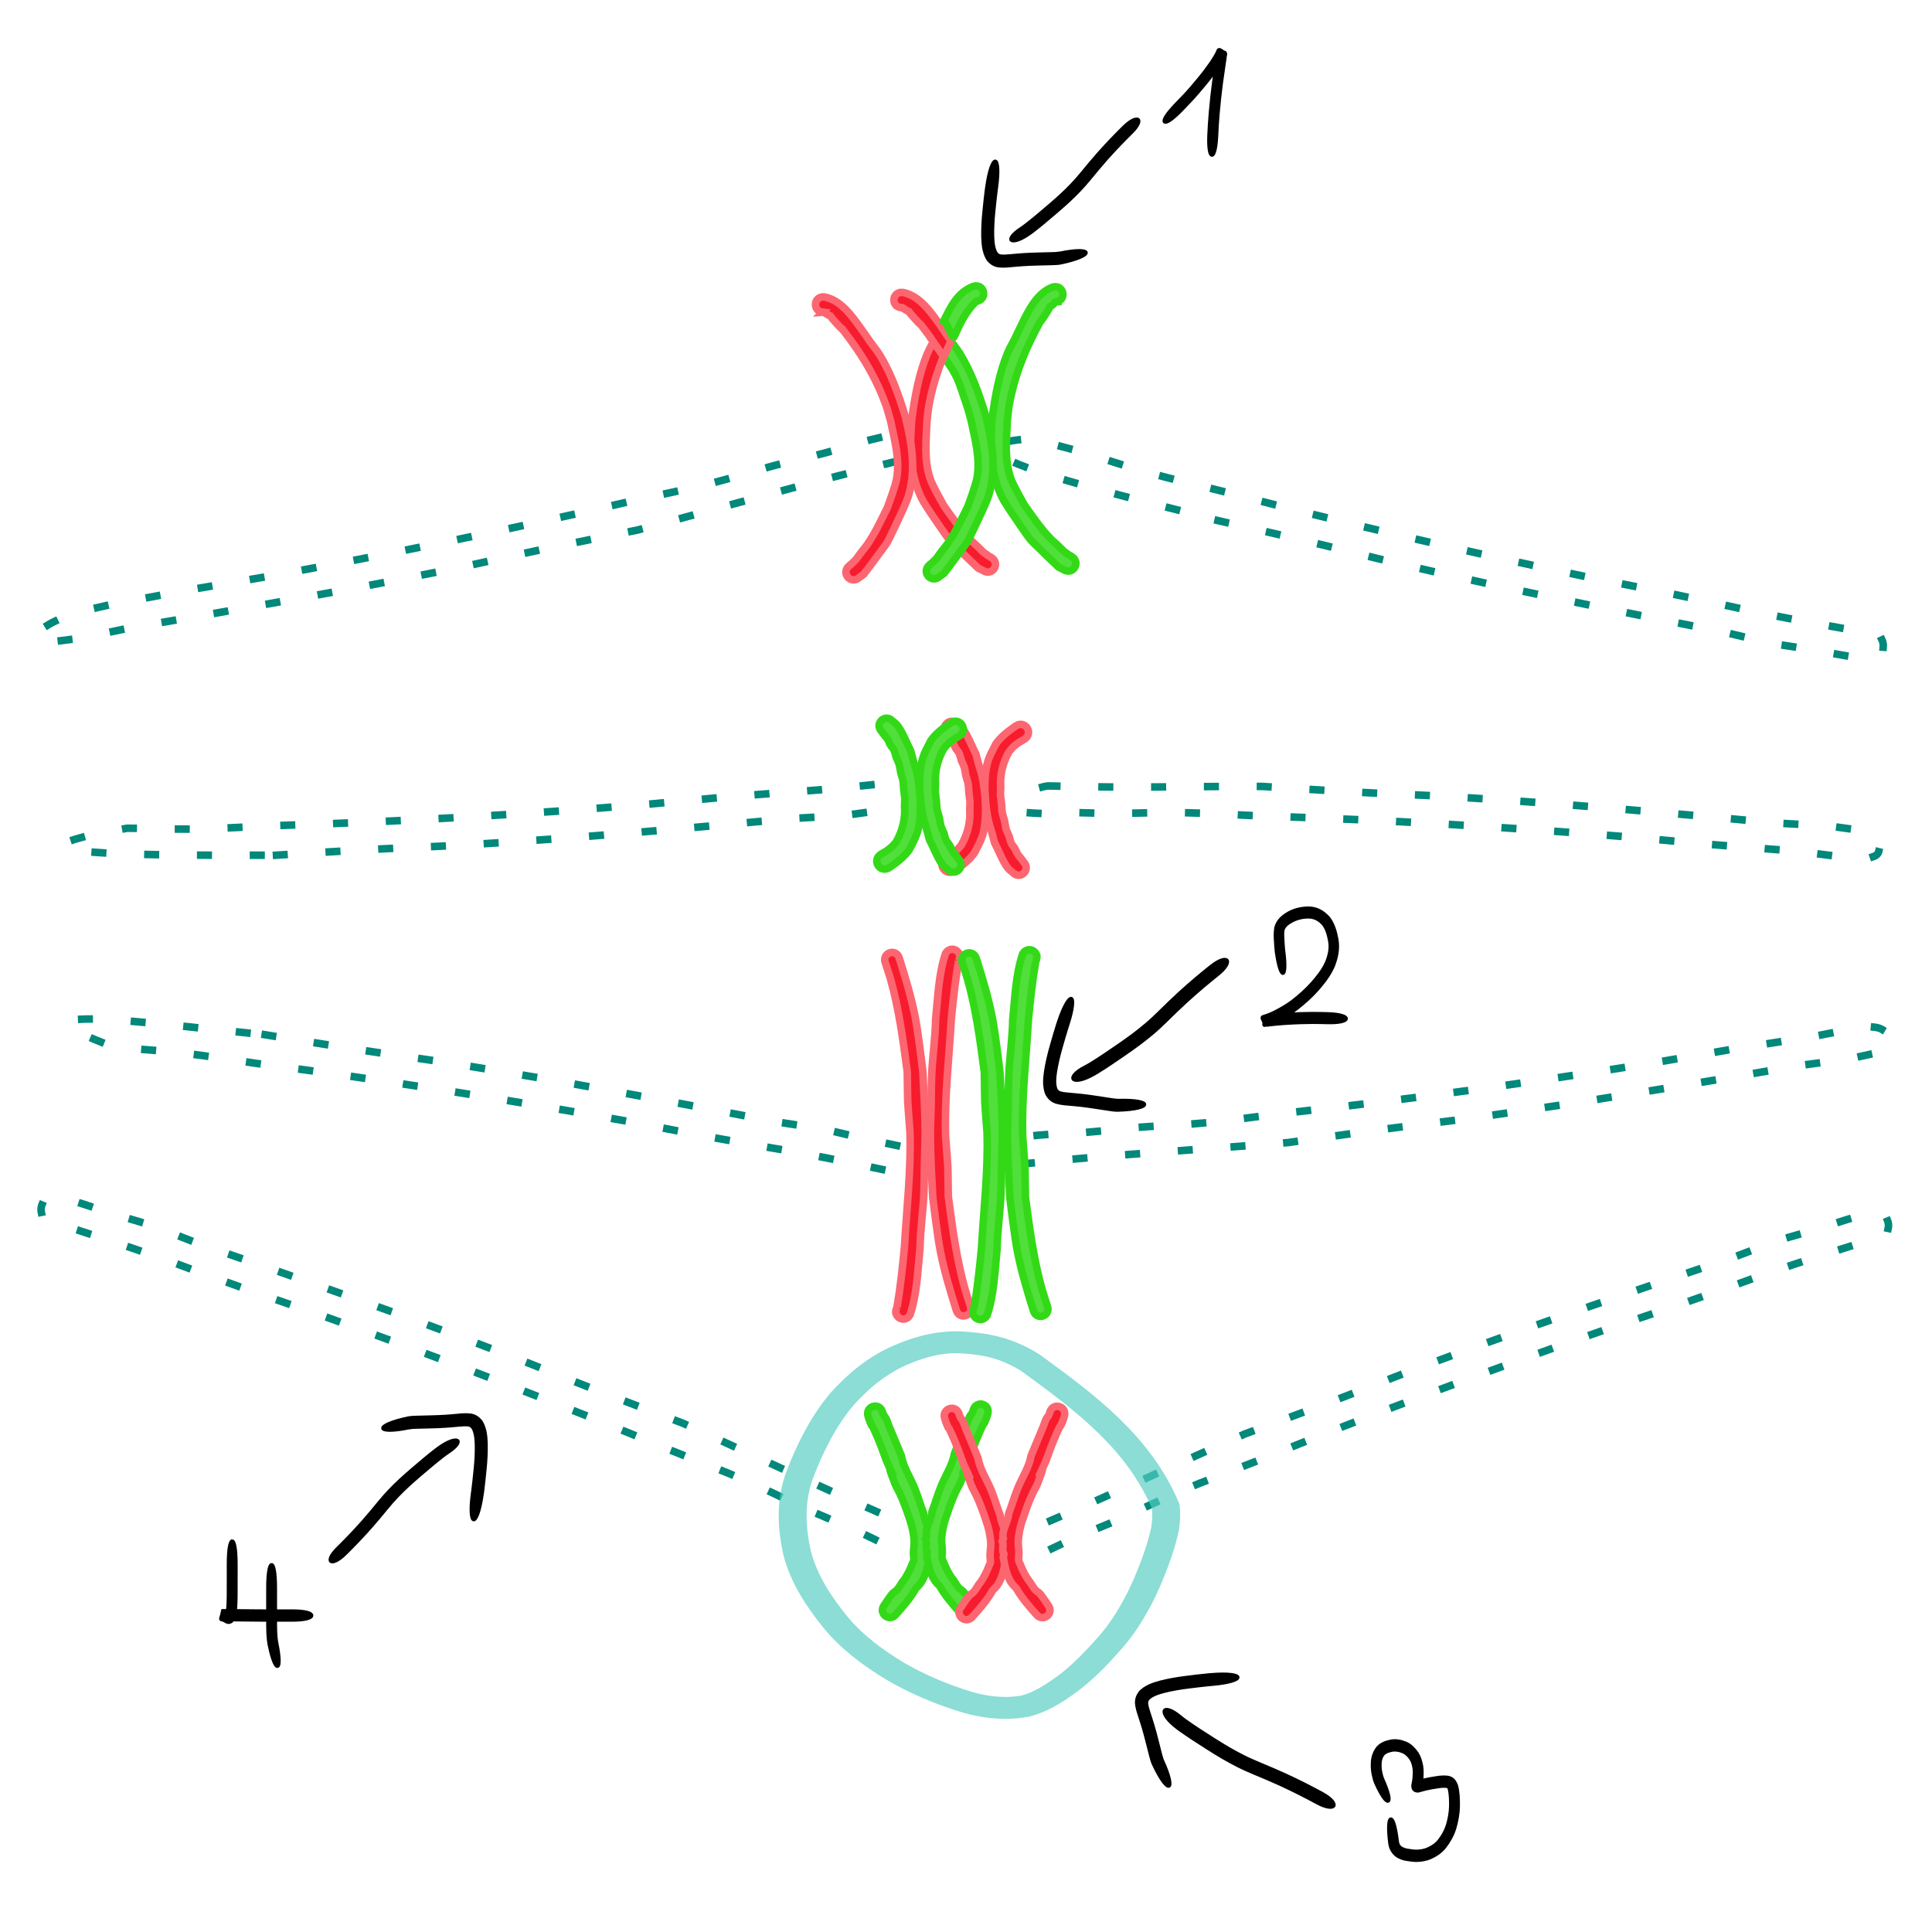 <?xml version="1.0" encoding="UTF-8" standalone="no"?>
<!-- Created with Inkscape (http://www.inkscape.org/) -->

<svg
   xmlns:dc="http://purl.org/dc/elements/1.1/"
   xmlns:cc="http://creativecommons.org/ns#"
   xmlns:rdf="http://www.w3.org/1999/02/22-rdf-syntax-ns#"
   xmlns:svg="http://www.w3.org/2000/svg"
   xmlns="http://www.w3.org/2000/svg"
   xmlns:sodipodi="http://sodipodi.sourceforge.net/DTD/sodipodi-0.dtd"
   xmlns:inkscape="http://www.inkscape.org/namespaces/inkscape"
   width="150.588mm"
   height="150.588mm"
   viewBox="0 0 150.588 150.588"
   version="1.1"
   id="svg1861"
   inkscape:version="0.92.3 (2405546, 2018-03-11)"
   sodipodi:docname="meiozis.svg">
  <defs
     id="defs1855" />
  <sodipodi:namedview
     id="base"
     pagecolor="#ffffff"
     bordercolor="#666666"
     borderopacity="1.0"
     inkscape:pageopacity="0.0"
     inkscape:pageshadow="2"
     inkscape:zoom="1.0074671"
     inkscape:cx="208.34343"
     inkscape:cy="291.14486"
     inkscape:document-units="mm"
     inkscape:current-layer="layer1"
     showgrid="false"
     inkscape:window-width="1366"
     inkscape:window-height="719"
     inkscape:window-x="0"
     inkscape:window-y="25"
     inkscape:window-maximized="1" />
  <g
     inkscape:label="Layer 1"
     inkscape:groupmode="layer"
     id="layer1"
     transform="translate(233.344,-122.455)">
    <path
       style="opacity:1;fill:none;fill-opacity:1;fill-rule:nonzero;stroke:#00887a;stroke-width:0.588;stroke-linecap:square;stroke-miterlimit:4;stroke-dasharray:0.588, 3.528;stroke-dashoffset:0;stroke-opacity:1;paint-order:markers fill stroke"
       id="path2692"
       d="m -155.229,242.58 c 6.371,-2.63 12.609,-5.575 18.917,-8.358 2.25,-0.839 4.505,-1.663 6.749,-2.516 2.365,-0.899 4.709,-1.856 7.08,-2.742 7.989,-2.989 16.069,-5.742 24.151,-8.467 5.442,-2.046 1.939,-0.837 6.683,-2.27 1.364,-0.412 2.706,-0.885 4.083,-1.254 1.425,-0.429 2.032,1.586 0.607,2.015 v 0 c -1.185,0.242 -0.477,0.071 -2.029,0.561 -2.907,0.918 -5.812,1.847 -8.673,2.902 -6.701,2.373 -3.186,1.154 -10.551,3.642 -9.15,3.194 -18.231,6.598 -27.207,10.254 -1.963,0.775 -3.944,1.502 -5.888,2.324 -1.616,0.684 -3.182,1.482 -4.787,2.193 -1.225,0.542 -2.479,1.019 -3.703,1.564 -1.531,0.682 -3.001,1.498 -4.588,2.053 -1.344,0.597 -2.188,-1.304 -0.844,-1.901 z"
       inkscape:connector-curvature="0" />
    <path
       style="opacity:1;fill:none;fill-opacity:1;fill-rule:nonzero;stroke:#00887a;stroke-width:0.588;stroke-linecap:square;stroke-miterlimit:4;stroke-dasharray:0.588, 3.528;stroke-dashoffset:0;stroke-opacity:1;paint-order:markers fill stroke"
       id="path2692-8"
       d="m -153.556,213.171 c 6.855,-0.721 13.742,-1.101 20.615,-1.659 2.378,-0.334 4.753,-0.683 7.133,-1.001 2.508,-0.335 5.025,-0.611 7.531,-0.96 8.449,-1.176 16.865,-2.602 25.27,-4.055 5.76,-0.792 2.103,-0.187 6.957,-1.187 0.028,-2.93 -2.222,-1.592 -7.299,-0.852 -7.023,1.104 -3.351,0.502 -11.012,1.821 -9.567,1.549 -19.174,2.879 -28.807,3.939 -2.095,0.253 -4.184,0.558 -6.284,0.76 -1.747,0.168 -3.504,0.212 -5.254,0.352 -1.336,0.107 -2.665,0.284 -4.001,0.388 -1.671,0.129 -3.352,0.112 -5.012,0.38 -1.466,0.115 -1.303,2.188 0.163,2.073 z"
       inkscape:connector-curvature="0"
       sodipodi:nodetypes="ccccccccccccccc" />
    <path
       style="opacity:1;fill:none;fill-opacity:1;fill-rule:nonzero;stroke:#00887a;stroke-width:0.588;stroke-linecap:square;stroke-miterlimit:4;stroke-dasharray:0.588, 3.528;stroke-dashoffset:0;stroke-opacity:1;paint-order:markers fill stroke"
       id="path2692-1"
       d="m -138.409,163.033 c 2.339,0.54 4.682,1.066 7.018,1.621 2.462,0.586 4.91,1.23 7.375,1.803 8.309,1.929 16.678,3.613 25.045,5.269 5.661,1.325 2.031,0.579 6.921,1.385 1.406,0.232 2.798,0.528 4.211,0.714 1.468,0.241 1.81,-1.836 0.341,-2.077 v 0 c -1.206,-0.087 -0.483,-0.009 -2.085,-0.293 -3.002,-0.534 -6.002,-1.079 -8.976,-1.755 -6.952,-1.485 -3.309,-0.732 -10.934,-2.246 -9.487,-1.982 -18.932,-4.182 -28.306,-6.644 -2.046,-0.514 -4.106,-0.978 -6.139,-1.542 -1.691,-0.469 -3.348,-1.058 -5.031,-1.554 -1.285,-0.379 -2.59,-0.689 -3.874,-1.071 -10.544,0.645 10.317,5.178 14.434,6.39 z"
       inkscape:connector-curvature="0"
       sodipodi:nodetypes="ccccsccccccccccc" />
    <path
       style="opacity:1;fill:none;fill-opacity:1;fill-rule:nonzero;stroke:#00887a;stroke-width:0.588;stroke-linecap:square;stroke-miterlimit:4;stroke-dasharray:0.588, 3.528;stroke-dashoffset:0;stroke-opacity:1;paint-order:markers fill stroke"
       id="path2692-4"
       d="m -212.677,203.109 c 2.371,0.379 4.739,0.774 7.113,1.138 2.502,0.383 5.012,0.707 7.512,1.104 8.425,1.338 16.812,2.925 25.188,4.539 5.744,0.902 2.099,0.228 6.933,1.32 1.39,0.314 2.791,0.564 4.17,0.922 1.451,0.329 0.986,2.381 -0.465,2.053 v 0 c -1.15,-0.373 -0.45,-0.174 -2.042,-0.512 -2.982,-0.634 -5.967,-1.258 -8.977,-1.751 -7,-1.239 -3.341,-0.566 -10.975,-2.032 -9.536,-1.732 -19.115,-3.247 -28.727,-4.491 -2.089,-0.293 -4.172,-0.638 -6.268,-0.88 -1.744,-0.202 -3.5,-0.279 -5.246,-0.452 -9.567,-3.568 2.135,-1.917 11.785,-0.957 z"
       inkscape:connector-curvature="0"
       sodipodi:nodetypes="ccccccccccccccc" />
    <path
       style="opacity:1;fill:none;fill-opacity:1;fill-rule:nonzero;stroke:#00887a;stroke-width:0.588;stroke-linecap:square;stroke-miterlimit:4;stroke-dasharray:0.588, 3.528;stroke-dashoffset:0;stroke-opacity:1;paint-order:markers fill stroke"
       id="path2692-7"
       d="m -161.268,241.904 c -6.349,-2.683 -12.562,-5.68 -18.847,-8.515 -2.243,-0.857 -4.491,-1.7 -6.728,-2.572 -2.358,-0.919 -4.694,-1.895 -7.057,-2.801 -7.964,-3.055 -16.021,-5.876 -24.081,-8.668 -5.425,-2.092 -1.932,-0.853 -6.664,-2.325 -1.361,-0.423 -2.699,-0.908 -4.072,-1.288 -1.421,-0.441 -2.045,1.569 -0.624,2.01 v 0 c 1.183,0.252 0.477,0.075 2.024,0.578 2.9,0.942 5.796,1.896 8.649,2.974 6.681,2.429 3.176,1.181 10.52,3.73 9.124,3.27 18.176,6.75 27.121,10.48 1.956,0.791 3.932,1.535 5.868,2.373 1.611,0.697 3.17,1.509 4.769,2.233 1.221,0.552 2.47,1.039 3.69,1.595 1.525,0.695 2.989,1.523 4.571,2.091 1.339,0.608 2.198,-1.286 0.86,-1.893 z"
       inkscape:connector-curvature="0" />
    <path
       style="opacity:1;fill:none;fill-opacity:1;fill-rule:nonzero;stroke:#00887a;stroke-width:0.588;stroke-linecap:square;stroke-miterlimit:4;stroke-dasharray:0.588, 3.528;stroke-dashoffset:0;stroke-opacity:1;paint-order:markers fill stroke"
       id="path2692-4-0"
       d="m -211.793,189.111 c 2.397,-0.146 4.792,-0.308 7.19,-0.439 2.527,-0.138 5.057,-0.215 7.584,-0.366 8.515,-0.51 17.017,-1.272 25.51,-2.062 5.804,-0.338 2.112,-0.022 7.029,-0.637 2.884,-0.358 2.884,-0.358 3.977,-2.599 -1.746,0.325 -0.623,0.148 -2.082,0.311 -3.03,0.341 -6.061,0.67 -9.105,0.867 -7.088,0.55 -3.38,0.238 -11.121,0.952 -9.659,0.794 -19.341,1.368 -29.028,1.669 -2.108,0.088 -4.215,0.228 -6.324,0.265 -1.755,0.031 -3.51,-0.064 -5.265,-0.061 -12.703,2.173 1.938,2.116 11.636,2.101 z"
       inkscape:connector-curvature="0"
       sodipodi:nodetypes="ccccccccccccc" />
    <path
       style="opacity:1;fill:none;fill-opacity:1;fill-rule:nonzero;stroke:#00887a;stroke-width:0.588;stroke-linecap:square;stroke-miterlimit:4;stroke-dasharray:0.588, 3.528;stroke-dashoffset:0;stroke-opacity:1;paint-order:markers fill stroke"
       id="path2692-7-6"
       d="m -163.646,158.453 c -6.703,1.606 -13.323,3.545 -19.988,5.311 -2.353,0.478 -4.709,0.941 -7.059,1.435 -2.477,0.52 -4.941,1.1 -7.42,1.607 -8.357,1.709 -16.768,3.171 -25.176,4.604 -5.694,1.174 -2.045,0.525 -6.955,1.202 0,0 -1.917,-1.663 6.597,-3.237 6.989,-1.301 3.327,-0.644 10.989,-1.956 9.536,-1.73 19.036,-3.68 28.472,-5.893 2.059,-0.46 4.13,-0.869 6.178,-1.379 1.703,-0.424 3.374,-0.969 5.07,-1.421 1.295,-0.345 2.607,-0.621 3.901,-0.968 1.618,-0.435 3.198,-1.012 4.852,-1.313 1.42,-0.38 1.958,1.629 0.538,2.009 z"
       inkscape:connector-curvature="0"
       sodipodi:nodetypes="cccsccccccccccc" />
    <path
       style="opacity:1;fill:#f61c2d;fill-opacity:1;fill-rule:nonzero;stroke:#fc6671;stroke-width:0.588;stroke-linecap:square;stroke-miterlimit:4;stroke-dasharray:none;stroke-dashoffset:0;stroke-opacity:1;paint-order:markers fill stroke"
       id="path2541"
       d="m -158.633,197.362 c -0.254,1.55 -0.43,3.115 -0.574,4.68 -0.169,2.991 -0.526,5.991 -0.431,8.991 0.229,3.137 0.161,1.584 0.208,4.66 0.32,2.436 0.641,4.899 1.311,7.27 0.122,0.431 0.274,0.854 0.411,1.281 0.244,0.775 -0.852,1.119 -1.096,0.344 v 0 c -0.476,-1.52 -0.944,-3.059 -1.248,-4.625 -0.128,-0.663 -0.216,-1.333 -0.31,-2.002 -0.102,-0.729 -0.185,-1.46 -0.278,-2.19 -0.081,-1.571 -0.184,-3.173 -0.186,-4.747 -0.001,-0.82 0.041,-1.64 0.059,-2.46 0.017,-0.804 0.008,-1.609 0.047,-2.412 0.069,-1.411 0.276,-2.813 0.301,-4.227 0.174,-1.702 0.227,-3.527 0.775,-5.158 0.421,-0.715 1.432,-0.119 1.01,0.596 z"
       inkscape:connector-curvature="0" />
    <path
       style="opacity:1;fill:#f61c2d;fill-opacity:1;fill-rule:nonzero;stroke:#fc6671;stroke-width:0.588;stroke-linecap:square;stroke-miterlimit:4;stroke-dasharray:none;stroke-dashoffset:0;stroke-opacity:1;paint-order:markers fill stroke"
       id="path2545-6"
       d="m -158.973,148.443 c -0.912,1.773 -1.624,3.662 -1.97,5.632 -0.071,0.402 -0.1,0.81 -0.149,1.215 -0.062,1.482 -0.244,3.069 0.259,4.504 0.201,0.575 0.789,1.588 1.076,2.109 0.634,0.884 1.244,1.796 2.002,2.583 0.187,0.194 0.398,0.365 0.593,0.551 0.651,0.622 0.217,0.278 0.833,0.726 0.088,0.052 0.176,0.103 0.264,0.155 0.717,0.458 0.07,1.472 -0.648,1.014 v 0 c -0.131,-0.066 -0.262,-0.133 -0.393,-0.199 -0.512,-0.482 -1.018,-0.972 -1.517,-1.467 -0.247,-0.245 -0.511,-0.475 -0.733,-0.743 -0.184,-0.222 -1.29,-1.852 -1.421,-2.043 -0.239,-0.385 -0.515,-0.75 -0.718,-1.155 -0.971,-1.941 -0.949,-4.093 -0.782,-6.2 0.221,-1.675 0.552,-3.52 1.205,-5.087 0.16,-0.383 0.377,-0.739 0.56,-1.111 0.172,-0.349 0.337,-0.701 0.505,-1.052 0.459,0.194 1.049,0.538 1.033,0.567 z"
       inkscape:connector-curvature="0"
       sodipodi:nodetypes="ccccccccccccccccccccc" />
    <path
       style="opacity:1;fill:#f61c2d;fill-opacity:1;fill-rule:nonzero;stroke:#fc6671;stroke-width:0.588;stroke-linecap:square;stroke-miterlimit:4;stroke-dasharray:none;stroke-dashoffset:0;stroke-opacity:1;paint-order:markers fill stroke"
       id="path2545-1"
       d="m -169.217,146.792 c 0.212,-0.014 0.026,-0.026 0.285,0.13 0.673,0.406 -0.038,-0.184 0.682,0.618 1.163,1.295 -0.089,-0.281 1.132,1.321 1.185,1.604 2.191,3.353 2.85,5.242 0.134,0.385 0.228,0.784 0.343,1.176 0.3,1.453 0.734,2.99 0.468,4.487 -0.106,0.6 -0.524,1.694 -0.723,2.254 -0.484,0.975 -0.94,1.973 -1.561,2.871 -0.154,0.222 -0.334,0.424 -0.497,0.639 -0.542,0.719 -0.17,0.309 -0.706,0.85 -0.079,0.065 -0.157,0.13 -0.235,0.195 -0.634,0.567 0.168,1.464 0.802,0.897 v 0 c 0.119,-0.086 0.237,-0.173 0.356,-0.259 0.428,-0.558 0.849,-1.123 1.262,-1.691 0.204,-0.281 0.428,-0.551 0.604,-0.851 0.146,-0.248 0.976,-2.035 1.074,-2.245 0.174,-0.419 0.388,-0.823 0.523,-1.256 0.646,-2.072 0.279,-4.192 -0.224,-6.245 -0.488,-1.618 -1.11,-3.385 -2.007,-4.827 -0.219,-0.352 -0.491,-0.669 -0.731,-1.006 -0.226,-0.317 -0.445,-0.638 -0.668,-0.957 -0.723,-1.012 -1.582,-2.27 -2.889,-2.534 -0.842,-0.099 -0.981,1.092 -0.14,1.19 z"
       inkscape:connector-curvature="0" />
    <path
       style="opacity:1;fill:#f61c2d;fill-opacity:1;fill-rule:nonzero;stroke:#fc6671;stroke-width:0.588;stroke-linecap:square;stroke-miterlimit:4;stroke-dasharray:none;stroke-dashoffset:0;stroke-opacity:1;paint-order:markers fill stroke"
       id="path2614-2"
       d="m -154.396,190.47 c -0.122,-0.101 -0.326,-0.261 -0.414,-0.38 -0.411,-0.558 -0.693,-1.345 -1.018,-1.966 -0.06,-0.228 -0.117,-0.458 -0.181,-0.685 -0.196,-0.69 -0.244,-0.706 -0.373,-1.417 -0.129,-0.713 -0.174,-1.436 -0.204,-2.159 0.018,-0.801 0.042,-1.601 0.344,-2.355 0.147,-0.367 0.345,-0.711 0.519,-1.067 0.417,-0.595 0.985,-1.007 1.571,-1.416 0.747,-0.453 1.388,0.604 0.64,1.057 v 0 c -0.499,0.271 -0.826,0.508 -1.182,0.961 -0.49,0.859 -0.722,1.803 -0.65,2.797 -0.033,0.99 -0.042,0.249 0.066,1.271 0.024,0.224 0.015,0.452 0.054,0.674 0.039,0.222 0.127,0.433 0.178,0.652 0.049,0.21 0.06,0.428 0.121,0.635 0.059,0.196 0.158,0.378 0.238,0.566 0.056,0.183 0.086,0.375 0.167,0.548 0.072,0.153 0.202,0.272 0.287,0.418 0.073,0.125 0.112,0.268 0.187,0.392 0.141,0.233 0.362,0.419 0.496,0.658 0.576,0.599 -0.271,1.413 -0.847,0.814 z"
       inkscape:connector-curvature="0" />
    <path
       style="opacity:1;fill:#f61c2d;fill-opacity:1;fill-rule:nonzero;stroke:#fc6671;stroke-width:0.588;stroke-linecap:square;stroke-miterlimit:4;stroke-dasharray:none;stroke-dashoffset:0;stroke-opacity:1;paint-order:markers fill stroke"
       id="path2614-9"
       d="m -158.707,178.888 c 0.122,0.101 0.326,0.261 0.414,0.38 0.411,0.558 0.693,1.345 1.018,1.966 0.06,0.228 0.117,0.458 0.181,0.685 0.196,0.69 0.244,0.706 0.373,1.417 0.129,0.713 0.174,1.436 0.204,2.159 -0.018,0.801 -0.042,1.601 -0.344,2.355 -0.147,0.367 -0.345,0.711 -0.519,1.067 -0.417,0.595 -0.985,1.007 -1.571,1.416 -0.747,0.453 -1.388,-0.604 -0.64,-1.057 v 0 c 0.499,-0.271 0.826,-0.508 1.182,-0.961 0.49,-0.859 0.722,-1.803 0.65,-2.797 0.033,-0.99 0.042,-0.249 -0.066,-1.271 -0.024,-0.224 -0.015,-0.452 -0.054,-0.674 -0.039,-0.222 -0.127,-0.433 -0.178,-0.652 -0.049,-0.21 -0.06,-0.428 -0.121,-0.635 -0.059,-0.196 -0.158,-0.378 -0.238,-0.566 -0.056,-0.183 -0.086,-0.375 -0.167,-0.548 -0.072,-0.153 -0.202,-0.272 -0.287,-0.418 -0.073,-0.125 -0.112,-0.268 -0.187,-0.392 -0.141,-0.233 -0.362,-0.419 -0.496,-0.658 -0.576,-0.599 0.271,-1.413 0.847,-0.814 z"
       inkscape:connector-curvature="0" />
    <path
       style="opacity:1;fill:#f61c2d;fill-opacity:1;fill-rule:nonzero;stroke:#fc6671;stroke-width:0.588;stroke-linecap:square;stroke-miterlimit:4;stroke-dasharray:none;stroke-dashoffset:0;stroke-opacity:1;paint-order:markers fill stroke"
       id="path2541-3"
       d="m -163.424,224.353 c 0.254,-1.55 0.43,-3.115 0.574,-4.68 0.169,-2.991 0.526,-5.991 0.431,-8.991 -0.229,-3.137 -0.161,-1.584 -0.208,-4.66 -0.32,-2.436 -0.641,-4.899 -1.311,-7.27 -0.122,-0.431 -0.274,-0.854 -0.411,-1.281 -0.244,-0.775 0.852,-1.119 1.096,-0.344 v 0 c 0.476,1.52 0.944,3.059 1.248,4.625 0.128,0.663 0.216,1.333 0.31,2.002 0.102,0.729 0.185,1.46 0.278,2.19 0.081,1.571 0.184,3.173 0.186,4.747 0.001,0.82 -0.041,1.64 -0.059,2.46 -0.017,0.804 -0.008,1.609 -0.047,2.412 -0.069,1.411 -0.276,2.813 -0.301,4.227 -0.174,1.702 -0.227,3.527 -0.775,5.158 -0.421,0.715 -1.432,0.119 -1.01,-0.596 z"
       inkscape:connector-curvature="0" />
    <path
       style="opacity:1;fill:#51df3b;fill-opacity:1;fill-rule:nonzero;stroke:#33d917;stroke-width:0.588;stroke-linecap:square;stroke-miterlimit:4;stroke-dasharray:none;stroke-dashoffset:0;stroke-opacity:1;paint-order:markers fill stroke"
       id="path2673"
       d="m -164.561,232.493 c 0.025,0.074 0.038,0.152 0.075,0.221 0.065,0.123 0.166,0.225 0.227,0.351 0.085,0.176 0.135,0.368 0.209,0.55 0.316,0.77 0.65,1.532 0.96,2.305 0.157,0.894 0.671,1.647 1.013,2.467 0.276,0.662 0.471,1.366 0.73,2.035 0.028,0.504 0.431,1.156 0.451,1.647 0.021,0.527 -0.144,0.051 0.055,0.499 -0.123,0.244 -0.016,0.519 -0.059,0.77 -0.077,0.444 -0.114,-0.025 -0.026,0.487 -0.125,0.695 -0.245,1.442 -0.665,2.034 -0.101,0.142 -0.235,0.256 -0.352,0.384 -0.422,0.751 -0.99,1.401 -1.559,2.04 -0.519,0.644 -1.429,-0.09 -0.91,-0.734 v 0 c 0.155,-0.23 0.464,-0.706 0.637,-0.893 0.101,-0.108 0.242,-0.173 0.343,-0.281 0.211,-0.228 0.328,-0.531 0.539,-0.759 0.291,-0.419 0.483,-0.816 0.665,-1.289 0.032,-0.082 0.084,-0.158 0.1,-0.245 0.018,-0.094 2.6e-4,-0.191 2.9e-4,-0.287 -0.061,-0.425 0.045,-0.776 0.038,-1.197 -0.031,-0.606 -0.164,-1.222 -0.371,-1.789 -0.223,-0.668 -0.453,-1.323 -0.754,-1.962 -0.122,-0.26 -0.282,-0.504 -0.386,-0.772 -1.08,-2.81 0.641,1.074 -0.625,-1.7 -0.274,-0.761 -0.561,-1.547 -0.894,-2.284 -0.419,-0.929 -0.136,-0.113 -0.457,-0.929 -0.039,-0.099 -0.066,-0.202 -0.099,-0.303 -0.26,-0.788 0.854,-1.156 1.114,-0.368 z"
       inkscape:connector-curvature="0" />
    <path
       style="opacity:1;fill:#51df3b;fill-opacity:1;fill-rule:nonzero;stroke:#33d917;stroke-width:0.588;stroke-linecap:square;stroke-miterlimit:4;stroke-dasharray:none;stroke-dashoffset:0;stroke-opacity:1;paint-order:markers fill stroke"
       id="path2545-6-4"
       d="m -150.967,145.986 c -0.211,0.02 -0.03,-0.022 -0.26,0.174 -0.599,0.508 0.008,-0.187 -0.574,0.72 -0.94,1.465 0.043,-0.291 -0.905,1.486 -0.912,1.773 -1.624,3.662 -1.97,5.632 -0.071,0.402 -0.1,0.81 -0.149,1.215 -0.062,1.482 -0.244,3.069 0.259,4.504 0.201,0.575 0.789,1.588 1.076,2.109 0.634,0.884 1.244,1.796 2.002,2.583 0.187,0.194 0.398,0.365 0.593,0.551 0.651,0.622 0.217,0.278 0.833,0.726 0.088,0.052 0.176,0.103 0.264,0.155 0.717,0.458 0.07,1.472 -0.648,1.014 v 0 c -0.131,-0.066 -0.262,-0.133 -0.393,-0.199 -0.512,-0.482 -1.018,-0.972 -1.517,-1.467 -0.247,-0.245 -0.511,-0.475 -0.733,-0.743 -0.184,-0.222 -1.29,-1.852 -1.421,-2.043 -0.239,-0.385 -0.515,-0.75 -0.718,-1.155 -0.971,-1.941 -0.949,-4.093 -0.782,-6.2 0.221,-1.675 0.552,-3.52 1.205,-5.087 0.16,-0.383 0.377,-0.739 0.56,-1.111 0.172,-0.349 0.337,-0.701 0.505,-1.052 0.551,-1.115 1.197,-2.495 2.444,-2.965 0.815,-0.233 1.144,0.92 0.329,1.152 z"
       inkscape:connector-curvature="0" />
    <path
       style="opacity:1;fill:#51df3b;fill-opacity:1;fill-rule:nonzero;stroke:#33d917;stroke-width:0.588;stroke-linecap:square;stroke-miterlimit:4;stroke-dasharray:none;stroke-dashoffset:0;stroke-opacity:1;paint-order:markers fill stroke"
       id="path2545-1-5"
       d="m -159.792,150.266 c 1.185,1.604 1.132,1.871 1.791,3.759 0.134,0.385 0.228,0.784 0.343,1.176 0.3,1.453 0.734,2.99 0.468,4.487 -0.106,0.6 -0.524,1.694 -0.723,2.254 -0.484,0.975 -0.94,1.973 -1.561,2.871 -0.154,0.222 -0.334,0.424 -0.497,0.639 -0.542,0.719 -0.17,0.309 -0.706,0.85 -0.079,0.065 -0.157,0.13 -0.235,0.195 -0.634,0.567 0.168,1.464 0.802,0.897 v 0 c 0.119,-0.086 0.237,-0.173 0.356,-0.259 0.428,-0.558 0.849,-1.123 1.262,-1.691 0.204,-0.281 0.428,-0.551 0.604,-0.851 0.146,-0.248 0.976,-2.035 1.074,-2.245 0.174,-0.419 0.388,-0.823 0.523,-1.256 0.646,-2.072 0.279,-4.192 -0.224,-6.245 -0.488,-1.618 -1.11,-3.385 -2.007,-4.827 -0.219,-0.352 -0.455,-0.632 -0.695,-0.97 z"
       inkscape:connector-curvature="0"
       sodipodi:nodetypes="cccccccccccccccscccc" />
    <path
       style="opacity:1;fill:#51df3b;fill-opacity:1;fill-rule:nonzero;stroke:#33d917;stroke-width:0.588;stroke-linecap:square;stroke-miterlimit:4;stroke-dasharray:none;stroke-dashoffset:0;stroke-opacity:1;paint-order:markers fill stroke"
       id="path2614-2-6"
       d="m -159.476,190.226 c -0.122,-0.101 -0.326,-0.261 -0.414,-0.38 -0.411,-0.558 -0.693,-1.345 -1.018,-1.966 -0.06,-0.228 -0.117,-0.458 -0.181,-0.685 -0.196,-0.69 -0.244,-0.706 -0.373,-1.417 -0.129,-0.713 -0.174,-1.436 -0.204,-2.159 0.018,-0.801 0.042,-1.601 0.344,-2.355 0.147,-0.367 0.345,-0.711 0.519,-1.067 0.417,-0.595 0.985,-1.007 1.571,-1.416 0.747,-0.453 1.388,0.604 0.64,1.057 v 0 c -0.499,0.271 -0.826,0.508 -1.182,0.961 -0.49,0.859 -0.722,1.803 -0.65,2.797 -0.033,0.99 -0.042,0.249 0.066,1.271 0.024,0.224 0.015,0.452 0.054,0.674 0.039,0.222 0.127,0.433 0.178,0.652 0.049,0.21 0.06,0.428 0.121,0.635 0.059,0.196 0.158,0.378 0.238,0.566 0.056,0.183 0.086,0.375 0.167,0.548 0.072,0.153 0.202,0.272 0.287,0.418 0.073,0.125 0.112,0.268 0.187,0.392 0.141,0.233 0.362,0.419 0.496,0.658 0.576,0.599 -0.271,1.413 -0.847,0.814 z"
       inkscape:connector-curvature="0" />
    <path
       style="opacity:1;fill:#51df3b;fill-opacity:1;fill-rule:nonzero;stroke:#33d917;stroke-width:0.588;stroke-linecap:square;stroke-miterlimit:4;stroke-dasharray:none;stroke-dashoffset:0;stroke-opacity:1;paint-order:markers fill stroke"
       id="path2614-9-1"
       d="m -163.787,178.643 c 0.122,0.101 0.326,0.261 0.414,0.38 0.411,0.558 0.693,1.345 1.018,1.966 0.06,0.228 0.117,0.458 0.181,0.685 0.196,0.69 0.244,0.706 0.373,1.417 0.129,0.713 0.174,1.436 0.204,2.159 -0.018,0.801 -0.042,1.601 -0.344,2.355 -0.147,0.367 -0.345,0.711 -0.519,1.067 -0.417,0.595 -0.985,1.007 -1.571,1.416 -0.747,0.453 -1.388,-0.604 -0.64,-1.057 v 0 c 0.499,-0.271 0.826,-0.508 1.182,-0.961 0.49,-0.859 0.722,-1.803 0.65,-2.797 0.033,-0.99 0.042,-0.249 -0.066,-1.271 -0.024,-0.224 -0.015,-0.452 -0.054,-0.674 -0.039,-0.222 -0.127,-0.433 -0.178,-0.652 -0.049,-0.21 -0.06,-0.428 -0.121,-0.635 -0.059,-0.196 -0.158,-0.378 -0.238,-0.566 -0.056,-0.183 -0.086,-0.375 -0.167,-0.548 -0.072,-0.153 -0.202,-0.272 -0.287,-0.418 -0.073,-0.125 -0.112,-0.268 -0.187,-0.392 -0.141,-0.233 -0.362,-0.419 -0.496,-0.658 -0.576,-0.599 0.271,-1.413 0.847,-0.814 z"
       inkscape:connector-curvature="0" />
    <path
       style="opacity:1;fill:#51df3b;fill-opacity:1;fill-rule:nonzero;stroke:#33d917;stroke-width:0.588;stroke-linecap:square;stroke-miterlimit:4;stroke-dasharray:none;stroke-dashoffset:0;stroke-opacity:1;paint-order:markers fill stroke"
       id="path2541-0"
       d="m -152.623,197.398 c -0.254,1.55 -0.43,3.115 -0.574,4.68 -0.169,2.991 -0.526,5.991 -0.431,8.991 0.229,3.137 0.161,1.584 0.208,4.66 0.32,2.436 0.641,4.899 1.311,7.27 0.122,0.431 0.274,0.854 0.411,1.281 0.244,0.775 -0.852,1.119 -1.096,0.344 v 0 c -0.476,-1.52 -0.944,-3.059 -1.248,-4.625 -0.128,-0.663 -0.216,-1.333 -0.31,-2.002 -0.102,-0.729 -0.185,-1.46 -0.278,-2.19 -0.081,-1.571 -0.184,-3.173 -0.186,-4.747 -0.001,-0.82 0.041,-1.64 0.059,-2.46 0.017,-0.804 0.008,-1.609 0.047,-2.412 0.069,-1.411 0.276,-2.813 0.301,-4.227 0.174,-1.702 0.227,-3.527 0.775,-5.158 0.421,-0.715 1.432,-0.119 1.01,0.596 z"
       inkscape:connector-curvature="0" />
    <path
       style="opacity:1;fill:#51df3b;fill-opacity:1;fill-rule:nonzero;stroke:#33d917;stroke-width:0.588;stroke-linecap:square;stroke-miterlimit:4;stroke-dasharray:none;stroke-dashoffset:0;stroke-opacity:1;paint-order:markers fill stroke"
       id="path2541-3-6"
       d="m -157.415,224.389 c 0.254,-1.55 0.43,-3.115 0.574,-4.68 0.169,-2.991 0.526,-5.991 0.431,-8.991 -0.229,-3.137 -0.161,-1.584 -0.208,-4.66 -0.32,-2.436 -0.641,-4.899 -1.311,-7.27 -0.122,-0.431 -0.274,-0.854 -0.411,-1.281 -0.244,-0.775 0.852,-1.119 1.096,-0.344 v 0 c 0.476,1.52 0.944,3.059 1.248,4.625 0.128,0.663 0.216,1.333 0.31,2.002 0.102,0.729 0.185,1.46 0.278,2.19 0.081,1.571 0.184,3.173 0.186,4.747 0.001,0.82 -0.041,1.64 -0.059,2.46 -0.017,0.804 -0.008,1.609 -0.047,2.412 -0.069,1.411 -0.276,2.813 -0.301,4.227 -0.174,1.702 -0.227,3.527 -0.775,5.158 -0.421,0.715 -1.432,0.119 -1.01,-0.596 z"
       inkscape:connector-curvature="0" />
    <path
       style="opacity:1;fill:#51df3b;fill-opacity:1;fill-rule:nonzero;stroke:#33d917;stroke-width:0.588;stroke-linecap:square;stroke-miterlimit:4;stroke-dasharray:none;stroke-dashoffset:0;stroke-opacity:1;paint-order:markers fill stroke"
       id="path2673-3"
       d="m -157.481,232.333 c -0.025,0.074 -0.038,0.152 -0.075,0.221 -0.065,0.123 -0.166,0.225 -0.227,0.351 -0.085,0.176 -0.135,0.368 -0.209,0.55 -0.316,0.77 -0.65,1.532 -0.96,2.305 -0.157,0.894 -0.671,1.647 -1.013,2.467 -0.276,0.662 -0.471,1.366 -0.73,2.035 -0.028,0.504 -0.431,1.156 -0.451,1.647 -0.021,0.527 0.144,0.051 -0.055,0.499 0.123,0.244 0.016,0.519 0.059,0.77 0.077,0.444 0.114,-0.025 0.026,0.487 0.125,0.695 0.245,1.442 0.665,2.034 0.101,0.142 0.235,0.256 0.352,0.384 0.422,0.751 0.99,1.401 1.559,2.04 0.519,0.644 1.429,-0.09 0.91,-0.734 v 0 c -0.155,-0.23 -0.464,-0.706 -0.637,-0.893 -0.101,-0.108 -0.242,-0.173 -0.343,-0.281 -0.211,-0.228 -0.328,-0.531 -0.539,-0.759 -0.291,-0.419 -0.483,-0.816 -0.665,-1.289 -0.032,-0.082 -0.084,-0.158 -0.1,-0.245 -0.018,-0.094 -2.6e-4,-0.191 -2.9e-4,-0.287 0.061,-0.425 -0.045,-0.776 -0.038,-1.197 0.031,-0.606 0.164,-1.222 0.371,-1.789 0.223,-0.668 0.453,-1.323 0.754,-1.962 0.122,-0.26 0.282,-0.504 0.386,-0.772 1.08,-2.81 -0.641,1.074 0.625,-1.7 0.274,-0.761 0.561,-1.547 0.894,-2.284 0.419,-0.929 0.136,-0.113 0.457,-0.929 0.039,-0.099 0.066,-0.202 0.099,-0.303 0.26,-0.788 -0.854,-1.156 -1.114,-0.368 z"
       inkscape:connector-curvature="0" />
    <path
       style="opacity:1;fill:#f61c2d;fill-opacity:1;fill-rule:nonzero;stroke:#fc6671;stroke-width:0.588;stroke-linecap:square;stroke-miterlimit:4;stroke-dasharray:none;stroke-dashoffset:0;stroke-opacity:1;paint-order:markers fill stroke"
       id="path2673-7"
       d="m -158.589,232.664 c 0.025,0.074 0.038,0.152 0.075,0.221 0.065,0.123 0.166,0.225 0.227,0.351 0.085,0.176 0.135,0.368 0.209,0.55 0.316,0.77 0.65,1.532 0.96,2.305 0.157,0.894 0.671,1.647 1.013,2.467 0.276,0.662 0.471,1.366 0.73,2.035 0.028,0.504 0.431,1.156 0.451,1.647 0.021,0.527 -0.144,0.051 0.055,0.499 -0.123,0.244 -0.016,0.519 -0.059,0.77 -0.077,0.444 -0.114,-0.025 -0.026,0.487 -0.125,0.695 -0.245,1.442 -0.665,2.034 -0.101,0.142 -0.235,0.256 -0.352,0.384 -0.422,0.751 -0.99,1.401 -1.559,2.04 -0.519,0.644 -1.429,-0.09 -0.91,-0.734 v 0 c 0.155,-0.23 0.464,-0.706 0.637,-0.893 0.101,-0.108 0.242,-0.173 0.343,-0.281 0.211,-0.228 0.328,-0.531 0.539,-0.759 0.291,-0.419 0.483,-0.816 0.665,-1.289 0.032,-0.082 0.084,-0.158 0.1,-0.245 0.018,-0.094 2.6e-4,-0.191 2.9e-4,-0.287 -0.061,-0.425 0.045,-0.776 0.038,-1.197 -0.031,-0.606 -0.164,-1.222 -0.371,-1.789 -0.223,-0.668 -0.453,-1.323 -0.754,-1.962 -0.122,-0.26 -0.282,-0.504 -0.386,-0.772 -1.08,-2.81 0.641,1.074 -0.625,-1.7 -0.274,-0.761 -0.561,-1.547 -0.894,-2.284 -0.419,-0.929 -0.136,-0.113 -0.457,-0.929 -0.039,-0.099 -0.066,-0.202 -0.099,-0.303 -0.26,-0.788 0.854,-1.156 1.114,-0.368 z"
       inkscape:connector-curvature="0" />
    <path
       style="opacity:1;fill:#f61c2d;fill-opacity:1;fill-rule:nonzero;stroke:#fc6671;stroke-width:0.588;stroke-linecap:square;stroke-miterlimit:4;stroke-dasharray:none;stroke-dashoffset:0;stroke-opacity:1;paint-order:markers fill stroke"
       id="path2673-3-9"
       d="m -151.509,232.504 c -0.025,0.074 -0.038,0.152 -0.075,0.221 -0.065,0.123 -0.166,0.225 -0.227,0.351 -0.085,0.176 -0.135,0.368 -0.209,0.55 -0.316,0.77 -0.65,1.532 -0.96,2.305 -0.157,0.894 -0.671,1.647 -1.013,2.467 -0.276,0.662 -0.471,1.366 -0.73,2.035 -0.028,0.504 -0.431,1.156 -0.451,1.647 -0.021,0.527 0.144,0.051 -0.055,0.499 0.123,0.244 0.016,0.519 0.059,0.77 0.077,0.444 0.114,-0.025 0.026,0.487 0.125,0.695 0.245,1.442 0.665,2.034 0.101,0.142 0.235,0.256 0.352,0.384 0.422,0.751 0.99,1.401 1.559,2.04 0.519,0.644 1.429,-0.09 0.91,-0.734 v 0 c -0.155,-0.23 -0.464,-0.706 -0.637,-0.893 -0.101,-0.108 -0.242,-0.173 -0.343,-0.281 -0.211,-0.228 -0.328,-0.531 -0.539,-0.759 -0.291,-0.419 -0.483,-0.816 -0.665,-1.289 -0.032,-0.082 -0.084,-0.158 -0.1,-0.245 -0.018,-0.094 -2.6e-4,-0.191 -2.9e-4,-0.287 0.061,-0.425 -0.045,-0.776 -0.038,-1.197 0.031,-0.606 0.164,-1.222 0.371,-1.789 0.223,-0.668 0.453,-1.323 0.754,-1.962 0.122,-0.26 0.282,-0.504 0.386,-0.772 1.08,-2.81 -0.641,1.074 0.625,-1.7 0.274,-0.761 0.561,-1.547 0.894,-2.284 0.419,-0.929 0.136,-0.113 0.457,-0.929 0.039,-0.099 0.066,-0.202 0.099,-0.303 0.26,-0.788 -0.854,-1.156 -1.114,-0.368 z"
       inkscape:connector-curvature="0" />
    <path
       inkscape:connector-curvature="0"
       d="m -141.719,130.659 c 0.22,-0.224 0.436,-0.451 0.653,-0.679 0.407,-0.428 0.79,-0.879 1.166,-1.335 0.347,-0.417 0.674,-0.85 0.984,-1.296 0.17,-0.25 0.329,-0.508 0.465,-0.78 0.126,-0.275 0.049,-0.345 0.598,0.062 0.043,0.032 -0.009,0.108 -0.015,0.162 -0.008,0.068 -0.017,0.136 -0.025,0.204 -0.09,0.637 -0.188,1.273 -0.274,1.91 -0.106,0.784 -0.186,1.571 -0.257,2.359 -0.052,0.586 -0.089,1.173 -0.114,1.761 -0.087,2.017 -0.644,1.991 -0.556,-0.025 v 0 c 0.026,-0.597 0.064,-1.193 0.116,-1.787 0.071,-0.797 0.153,-1.592 0.26,-2.385 0.086,-0.636 0.184,-1.269 0.274,-1.904 0.008,-0.062 0.016,-0.125 0.024,-0.187 0.005,-0.044 -0.03,-0.125 0.013,-0.133 0.682,-0.135 0.58,-0.06 0.454,0.226 -0.148,0.296 -0.32,0.579 -0.507,0.851 -0.319,0.459 -0.655,0.905 -1.012,1.333 -0.385,0.466 -0.776,0.927 -1.192,1.364 -0.218,0.23 -0.436,0.459 -0.658,0.685 -1.392,1.427 -1.785,1.024 -0.394,-0.404 z"
       id="path3690"
       style="opacity:1;fill:#000000;fill-opacity:1;stroke:#000000;stroke-width:0.3;stroke-linecap:square;stroke-miterlimit:4;stroke-dasharray:none;stroke-dashoffset:0;stroke-opacity:1;paint-order:markers fill stroke" />
    <path
       inkscape:connector-curvature="0"
       d="m -133.852,196.615 c -0.027,-0.242 -0.041,-0.486 -0.055,-0.73 -0.032,-0.384 -0.04,-0.761 0.025,-1.139 0.167,-0.589 0.59,-0.892 1.028,-1.141 0.512,-0.268 1.055,-0.371 1.609,-0.356 0.568,0.04 1.008,0.285 1.429,0.74 0.378,0.468 0.549,1.074 0.665,1.7 0.121,0.747 -0.023,1.391 -0.283,2.064 -0.305,0.703 -0.762,1.271 -1.23,1.813 -0.493,0.56 -1.041,1.039 -1.606,1.485 -0.468,0.358 -0.968,0.646 -1.477,0.907 -0.295,0.153 -0.601,0.273 -0.911,0.37 -0.227,0.071 -0.172,0.111 -0.101,-0.637 8e-5,0 0.231,-0.028 0.35,-0.042 0.377,-0.045 0.754,-0.076 1.132,-0.104 0.414,-0.03 0.828,-0.049 1.242,-0.064 0.324,-0.011 0.649,-0.016 0.974,-0.018 0.22,0 0.44,0.003 0.659,0.006 0.146,0.003 0.292,0.006 0.438,0.01 0.065,0.003 0.033,0 0.095,0.003 1.939,0.05 1.927,0.719 -0.012,0.669 v 0 c -0.062,-0.003 -0.03,0 -0.095,-0.003 -0.145,-0.004 -0.289,-0.007 -0.434,-0.01 -0.216,-0.004 -0.433,-0.007 -0.649,-0.006 -0.32,0.003 -0.64,0.007 -0.96,0.018 -0.408,0.015 -0.817,0.034 -1.225,0.063 -0.371,0.027 -0.742,0.058 -1.112,0.102 -0.101,0.012 -0.353,0.05 -0.356,0.042 -0.281,-0.63 -0.337,-0.597 -0.082,-0.678 0.284,-0.089 0.564,-0.198 0.835,-0.339 0.479,-0.246 0.95,-0.516 1.392,-0.852 0.536,-0.423 1.057,-0.877 1.526,-1.408 0.42,-0.485 0.833,-0.991 1.112,-1.616 0.205,-0.518 0.339,-1.051 0.243,-1.631 -0.088,-0.49 -0.21,-0.973 -0.497,-1.349 -0.303,-0.344 -0.658,-0.539 -1.076,-0.567 -0.47,-0.018 -0.929,0.072 -1.365,0.295 -0.278,0.154 -0.582,0.327 -0.722,0.68 -0.064,0.311 -0.031,0.627 -0.013,0.944 0.013,0.223 0.026,0.447 0.049,0.669 0.319,2.334 -0.222,2.444 -0.541,0.11 z"
       id="path3680-3"
       style="opacity:1;fill:#000000;fill-opacity:1;stroke:#000000;stroke-width:0.273;stroke-linecap:square;stroke-miterlimit:4;stroke-dasharray:none;stroke-dashoffset:0;stroke-opacity:1;paint-order:markers fill stroke" />
    <path
       inkscape:connector-curvature="0"
       d="m -126.083,261.433 c -0.083,-0.188 -0.135,-0.392 -0.181,-0.596 -0.085,-0.353 -0.102,-0.712 -0.079,-1.076 0.035,-0.422 0.18,-0.776 0.42,-1.08 0.282,-0.302 0.641,-0.413 1.003,-0.489 0.395,-0.071 0.78,0.011 1.153,0.165 0.341,0.153 0.613,0.426 0.844,0.758 0.19,0.294 0.295,0.638 0.359,0.998 0.046,0.297 0.041,0.599 0.021,0.899 -0.016,0.205 -0.047,0.408 -0.086,0.608 -0.012,0.037 -0.015,0.077 -0.025,0.115 -0.004,0.012 0.009,-0.024 0.007,-0.036 -0.007,-0.057 0,-0.123 -0.031,-0.17 -0.09,-0.146 -0.118,-0.142 -0.212,-0.158 0.189,-0.057 0.379,-0.106 0.57,-0.152 0.312,-0.073 0.627,-0.127 0.943,-0.174 0.282,-0.049 0.566,-0.068 0.85,-0.037 0.365,0.054 0.543,0.258 0.688,0.654 0.129,0.5 0.141,1.028 0.139,1.547 -0.008,0.608 -0.12,1.198 -0.289,1.768 -0.174,0.546 -0.45,1.02 -0.782,1.442 -0.307,0.379 -0.691,0.62 -1.098,0.804 -0.327,0.14 -0.669,0.196 -1.013,0.21 -0.268,0.005 -0.534,-0.033 -0.799,-0.077 -0.239,-0.03 -0.466,-0.112 -0.684,-0.232 -0.21,-0.121 -0.368,-0.307 -0.492,-0.539 -0.082,-0.169 -0.121,-0.355 -0.146,-0.546 -0.276,-2.31 0.266,-2.404 0.543,-0.094 v 0 c 0.011,0.101 0.029,0.2 0.068,0.291 0.062,0.128 0.147,0.224 0.258,0.29 0.167,0.096 0.343,0.154 0.528,0.177 0.234,0.039 0.469,0.074 0.705,0.071 0.285,-0.01 0.569,-0.056 0.84,-0.169 0.33,-0.147 0.642,-0.336 0.892,-0.641 0.281,-0.353 0.513,-0.752 0.663,-1.21 0.15,-0.499 0.248,-1.017 0.257,-1.549 0.003,-0.432 -0.006,-0.871 -0.097,-1.291 -0.045,-0.157 -0.082,-0.231 -0.233,-0.248 -0.245,-0.029 -0.488,-0.005 -0.731,0.035 -0.302,0.045 -0.604,0.096 -0.903,0.166 -0.202,0.049 -0.403,0.104 -0.603,0.159 -0.323,0.013 -0.434,-0.222 -0.348,-0.555 0.033,-0.169 0.06,-0.34 0.073,-0.513 0.016,-0.236 0.023,-0.474 -0.011,-0.709 -0.043,-0.256 -0.114,-0.502 -0.246,-0.714 -0.163,-0.242 -0.357,-0.44 -0.601,-0.554 -0.284,-0.122 -0.577,-0.187 -0.879,-0.138 -0.248,0.05 -0.502,0.111 -0.705,0.302 -0.159,0.182 -0.238,0.411 -0.264,0.673 -0.022,0.287 -0.006,0.57 0.061,0.849 0.034,0.155 0.073,0.309 0.133,0.452 0.929,2.049 0.447,2.365 -0.481,0.316 z"
       id="path3682-6"
       style="opacity:1;fill:#000000;fill-opacity:1;stroke:#000000;stroke-width:0.3;stroke-linecap:square;stroke-miterlimit:4;stroke-dasharray:none;stroke-dashoffset:0;stroke-opacity:1;paint-order:markers fill stroke" />
    <path
       style="opacity:1;fill:#000000;fill-opacity:1;stroke:#000000;stroke-width:0.239;stroke-linecap:square;stroke-miterlimit:4;stroke-dasharray:none;stroke-dashoffset:0;stroke-opacity:1;paint-order:markers fill stroke;enable-background:new"
       id="path1838"
       d="m -142.742,259.656 c -0.066,-0.163 -0.106,-0.332 -0.152,-0.5 -0.092,-0.351 -0.183,-0.703 -0.269,-1.055 -0.094,-0.39 -0.204,-0.778 -0.316,-1.165 -0.099,-0.338 -0.212,-0.672 -0.319,-1.008 -0.073,-0.231 -0.151,-0.464 -0.172,-0.702 -0.01,-0.143 0.036,-0.257 0.123,-0.363 0.131,-0.141 0.304,-0.233 0.479,-0.319 0.244,-0.111 0.505,-0.186 0.767,-0.255 0.307,-0.078 0.619,-0.139 0.932,-0.197 0.312,-0.055 0.626,-0.101 0.942,-0.14 0.29,-0.037 0.58,-0.072 0.871,-0.106 0.255,-0.028 0.51,-0.057 0.766,-0.082 0.151,-0.014 0.076,-0.007 0.224,-0.02 2.768,-0.238 2.644,-0.997 -0.124,-0.759 v 0 c -0.153,0.013 -0.075,0.006 -0.232,0.021 -0.261,0.025 -0.522,0.054 -0.783,0.083 -0.292,0.034 -0.584,0.07 -0.875,0.107 -0.332,0.041 -0.662,0.089 -0.99,0.147 -0.332,0.061 -0.664,0.126 -0.989,0.21 -0.311,0.082 -0.621,0.174 -0.909,0.308 -0.276,0.137 -0.542,0.294 -0.734,0.53 -0.182,0.254 -0.285,0.533 -0.256,0.857 0.033,0.29 0.109,0.574 0.204,0.855 0.105,0.329 0.215,0.657 0.313,0.988 0.109,0.377 0.216,0.755 0.308,1.135 0.088,0.359 0.18,0.717 0.274,1.075 0.057,0.208 0.109,0.419 0.196,0.62 1.157,2.524 1.879,2.258 0.722,-0.266 z"
       inkscape:connector-curvature="0" />
    <path
       style="opacity:1;fill:#000000;fill-opacity:1;stroke:#000000;stroke-width:0.201;stroke-linecap:square;stroke-miterlimit:4;stroke-dasharray:none;stroke-dashoffset:0;stroke-opacity:1;paint-order:markers fill stroke;enable-background:new"
       id="path1840"
       d="m -141.829,256.962 c 0.159,0.136 0.327,0.258 0.496,0.379 0.327,0.234 0.662,0.457 0.997,0.678 0.378,0.249 0.76,0.493 1.142,0.735 0.386,0.244 0.773,0.484 1.167,0.715 0.385,0.228 0.781,0.435 1.179,0.639 0.393,0.201 0.799,0.377 1.207,0.55 0.37,0.156 0.741,0.31 1.11,0.467 0.325,0.138 0.647,0.281 0.967,0.427 0.279,0.128 0.556,0.26 0.832,0.393 0.226,0.109 0.45,0.221 0.674,0.334 0.175,0.088 0.349,0.178 0.524,0.268 0.132,0.068 0.263,0.138 0.395,0.207 0.1,0.053 0.199,0.106 0.298,0.16 0.042,0.023 0.084,0.045 0.125,0.068 1.521,0.829 1.952,0.068 0.431,-0.761 v 0 c -0.042,-0.023 -0.084,-0.046 -0.126,-0.068 -0.1,-0.054 -0.2,-0.107 -0.3,-0.161 -0.132,-0.07 -0.264,-0.14 -0.397,-0.209 -0.175,-0.091 -0.35,-0.181 -0.526,-0.27 -0.225,-0.114 -0.451,-0.226 -0.678,-0.336 -0.278,-0.134 -0.557,-0.267 -0.838,-0.396 -0.323,-0.147 -0.647,-0.291 -0.974,-0.43 -0.369,-0.157 -0.74,-0.311 -1.11,-0.467 -0.402,-0.171 -0.802,-0.343 -1.189,-0.541 -0.393,-0.202 -0.786,-0.406 -1.166,-0.632 -0.391,-0.229 -0.776,-0.468 -1.159,-0.71 -0.381,-0.241 -0.761,-0.484 -1.138,-0.732 -0.332,-0.219 -0.663,-0.439 -0.987,-0.671 -0.163,-0.118 -0.327,-0.236 -0.481,-0.368 -1.347,-1.116 -1.822,-0.385 -0.475,0.731 z"
       inkscape:connector-curvature="0" />
    <g
       id="g5473"
       transform="matrix(0.944,0,0,0.741,-313.962,101.68)"
       style="fill:#fa424e;fill-opacity:1;enable-background:new">
      <path
         sodipodi:nodetypes="cccccccccccccccccccc"
         inkscape:connector-curvature="0"
         id="path2016"
         d="m 170.561,171.454 -1.1e-4,-1e-4 v 0 c -0.547,-0.482 -1.149,-0.842 -1.756,-1.175 -1.269,-0.684 -2.62,-0.934 -3.982,-1.034 -1.822,-0.129 -3.536,0.467 -5.191,1.393 -1.854,1.06 -3.39,2.685 -4.741,4.61 -1.526,2.335 -2.598,5.063 -3.452,7.896 -0.799,2.75 -0.708,5.526 -0.206,8.334 0.573,2.722 1.776,5.03 3.14,7.182 1.373,2.129 3.096,3.74 4.919,5.153 1.886,1.4 3.894,2.472 5.974,3.273 1.567,0.579 3.18,0.786 4.786,0.412 1.412,-0.46 2.616,-1.52 3.771,-2.626 1.223,-1.228 2.295,-2.674 3.319,-4.17 0.864,-1.253 1.558,-2.67 2.183,-4.136 0.557,-1.331 1.015,-2.725 1.432,-4.138 0.335,-1.146 0.625,-2.312 0.832,-3.508 0.107,-0.805 0.14,-1.627 0.064,-2.438 -2.228,-6.707 -6.581,-10.837 -11.092,-15.028 z"
         style="opacity:0.826;fill:none;fill-opacity:1;stroke:#55cdc1;stroke-width:2.303;stroke-linecap:square;stroke-miterlimit:4;stroke-dasharray:none;stroke-dashoffset:0;stroke-opacity:0.827;paint-order:markers fill stroke" />
    </g>
    <path
       style="opacity:1;fill:#000000;fill-opacity:1;stroke:#000000;stroke-width:0.239;stroke-linecap:square;stroke-miterlimit:4;stroke-dasharray:none;stroke-dashoffset:0;stroke-opacity:1;paint-order:markers fill stroke;enable-background:new"
       id="path1838-2"
       d="m -150.767,142.188 c -0.173,0.028 -0.348,0.03 -0.521,0.037 -0.363,0.012 -0.726,0.022 -1.089,0.028 -0.401,0.005 -0.804,0.027 -1.206,0.05 -0.351,0.022 -0.703,0.058 -1.054,0.088 -0.242,0.02 -0.485,0.044 -0.723,0.012 -0.141,-0.022 -0.243,-0.092 -0.326,-0.2 -0.108,-0.159 -0.16,-0.349 -0.204,-0.538 -0.054,-0.263 -0.07,-0.534 -0.079,-0.805 -0.008,-0.316 0.001,-0.634 0.015,-0.952 0.015,-0.317 0.04,-0.633 0.073,-0.95 0.029,-0.291 0.058,-0.582 0.09,-0.873 0.029,-0.255 0.058,-0.51 0.09,-0.765 0.02,-0.15 0.01,-0.076 0.03,-0.222 0.382,-2.752 -0.386,-2.799 -0.768,-0.047 v 0 c -0.021,0.152 -0.011,0.075 -0.032,0.23 -0.034,0.26 -0.063,0.521 -0.092,0.782 -0.032,0.292 -0.061,0.585 -0.09,0.877 -0.034,0.333 -0.06,0.665 -0.076,0.998 -0.014,0.337 -0.024,0.675 -0.015,1.011 0.011,0.322 0.032,0.644 0.099,0.955 0.073,0.299 0.166,0.593 0.354,0.834 0.208,0.234 0.456,0.396 0.779,0.44 0.29,0.033 0.584,0.021 0.879,-0.009 0.344,-0.029 0.689,-0.064 1.033,-0.086 0.392,-0.022 0.784,-0.043 1.175,-0.049 0.369,-0.006 0.739,-0.017 1.109,-0.029 0.216,-0.009 0.433,-0.013 0.648,-0.053 2.718,-0.567 2.619,-1.331 -0.099,-0.763 z"
       inkscape:connector-curvature="0" />
    <path
       style="opacity:1;fill:#000000;fill-opacity:1;stroke:#000000;stroke-width:0.182;stroke-linecap:square;stroke-miterlimit:4;stroke-dasharray:none;stroke-dashoffset:0;stroke-opacity:1;paint-order:markers fill stroke;enable-background:new"
       id="path1840-0"
       d="m -153.238,140.797 c 0.163,-0.105 0.315,-0.22 0.467,-0.335 0.293,-0.224 0.576,-0.457 0.858,-0.691 0.318,-0.264 0.631,-0.53 0.943,-0.799 0.315,-0.27 0.626,-0.543 0.93,-0.822 0.299,-0.273 0.581,-0.559 0.86,-0.847 0.276,-0.284 0.53,-0.585 0.782,-0.886 0.228,-0.274 0.454,-0.549 0.682,-0.823 0.201,-0.24 0.406,-0.478 0.613,-0.713 0.181,-0.205 0.367,-0.407 0.553,-0.609 0.152,-0.165 0.307,-0.328 0.462,-0.49 0.122,-0.127 0.244,-0.253 0.368,-0.379 0.093,-0.096 0.187,-0.19 0.282,-0.285 0.072,-0.072 0.143,-0.144 0.216,-0.215 0.03,-0.03 0.06,-0.06 0.091,-0.09 1.114,-1.092 0.486,-1.587 -0.628,-0.495 v 0 c -0.031,0.03 -0.062,0.06 -0.091,0.09 -0.073,0.072 -0.145,0.144 -0.217,0.216 -0.095,0.095 -0.19,0.191 -0.283,0.286 -0.124,0.127 -0.247,0.253 -0.369,0.381 -0.156,0.163 -0.312,0.327 -0.465,0.493 -0.187,0.203 -0.374,0.406 -0.556,0.613 -0.209,0.237 -0.416,0.476 -0.618,0.718 -0.228,0.273 -0.455,0.549 -0.682,0.823 -0.248,0.297 -0.499,0.593 -0.77,0.873 -0.276,0.285 -0.555,0.568 -0.851,0.837 -0.301,0.277 -0.611,0.548 -0.923,0.817 -0.311,0.267 -0.623,0.533 -0.94,0.796 -0.279,0.231 -0.56,0.462 -0.85,0.684 -0.147,0.112 -0.294,0.224 -0.453,0.326 -1.349,0.896 -0.758,1.421 0.59,0.526 z"
       inkscape:connector-curvature="0" />
    <path
       style="opacity:1;fill:#000000;fill-opacity:1;stroke:#000000;stroke-width:0.239;stroke-linecap:square;stroke-miterlimit:4;stroke-dasharray:none;stroke-dashoffset:0;stroke-opacity:1;paint-order:markers fill stroke;enable-background:new"
       id="path1838-23"
       d="m -146.184,208.222 c -0.176,-0.003 -0.348,-0.032 -0.52,-0.055 -0.359,-0.052 -0.718,-0.106 -1.076,-0.164 -0.396,-0.065 -0.796,-0.115 -1.196,-0.163 -0.35,-0.04 -0.702,-0.067 -1.053,-0.099 -0.241,-0.023 -0.486,-0.042 -0.714,-0.116 -0.135,-0.046 -0.223,-0.133 -0.286,-0.254 -0.079,-0.175 -0.096,-0.371 -0.107,-0.565 -0.007,-0.268 0.025,-0.538 0.064,-0.806 0.048,-0.313 0.113,-0.624 0.182,-0.935 0.071,-0.309 0.151,-0.616 0.239,-0.922 0.079,-0.281 0.16,-0.563 0.242,-0.843 0.073,-0.246 0.147,-0.492 0.224,-0.737 0.046,-0.144 0.023,-0.073 0.069,-0.214 0.861,-2.642 0.113,-2.823 -0.747,-0.182 v 0 c -0.047,0.146 -0.024,0.072 -0.071,0.221 -0.079,0.25 -0.154,0.502 -0.229,0.753 -0.083,0.282 -0.163,0.565 -0.243,0.847 -0.092,0.321 -0.176,0.644 -0.251,0.969 -0.073,0.33 -0.143,0.66 -0.193,0.993 -0.046,0.319 -0.082,0.639 -0.071,0.958 0.019,0.307 0.059,0.613 0.202,0.883 0.163,0.267 0.379,0.47 0.69,0.57 0.28,0.083 0.571,0.124 0.867,0.146 0.344,0.032 0.689,0.058 1.032,0.097 0.39,0.047 0.779,0.095 1.165,0.159 0.365,0.059 0.73,0.114 1.096,0.167 0.214,0.029 0.428,0.064 0.647,0.061 2.775,-0.08 2.812,-0.849 0.037,-0.769 z"
       inkscape:connector-curvature="0" />
    <path
       style="opacity:1;fill:#000000;fill-opacity:1;stroke:#000000;stroke-width:0.201;stroke-linecap:square;stroke-miterlimit:4;stroke-dasharray:none;stroke-dashoffset:0;stroke-opacity:1;paint-order:markers fill stroke;enable-background:new"
       id="path1840-7"
       d="m -148.308,206.33 c 0.187,-0.093 0.365,-0.201 0.543,-0.308 0.344,-0.21 0.679,-0.431 1.013,-0.654 0.377,-0.251 0.75,-0.507 1.122,-0.765 0.375,-0.26 0.748,-0.523 1.113,-0.795 0.36,-0.265 0.705,-0.55 1.048,-0.836 0.338,-0.283 0.659,-0.589 0.977,-0.897 0.288,-0.28 0.574,-0.561 0.863,-0.84 0.253,-0.245 0.511,-0.486 0.77,-0.724 0.227,-0.207 0.456,-0.411 0.687,-0.613 0.189,-0.165 0.379,-0.328 0.57,-0.49 0.15,-0.127 0.3,-0.252 0.451,-0.377 0.114,-0.095 0.23,-0.189 0.345,-0.283 0.088,-0.071 0.175,-0.142 0.263,-0.212 0.037,-0.029 0.074,-0.059 0.111,-0.089 1.357,-1.077 0.825,-1.771 -0.532,-0.694 v 0 c -0.037,0.029 -0.075,0.059 -0.112,0.089 -0.089,0.071 -0.177,0.142 -0.265,0.214 -0.116,0.094 -0.232,0.189 -0.347,0.284 -0.152,0.126 -0.303,0.252 -0.454,0.379 -0.193,0.163 -0.384,0.327 -0.574,0.493 -0.232,0.204 -0.463,0.408 -0.691,0.617 -0.261,0.24 -0.52,0.482 -0.776,0.729 -0.288,0.279 -0.575,0.56 -0.863,0.84 -0.314,0.303 -0.629,0.605 -0.962,0.884 -0.339,0.284 -0.68,0.565 -1.036,0.827 -0.363,0.27 -0.733,0.532 -1.106,0.79 -0.37,0.257 -0.742,0.512 -1.118,0.762 -0.331,0.22 -0.663,0.44 -1.003,0.647 -0.172,0.104 -0.345,0.209 -0.527,0.299 -1.553,0.805 -1.065,1.528 0.487,0.723 z"
       inkscape:connector-curvature="0" />
    <path
       style="opacity:1;fill:none;fill-opacity:1;fill-rule:nonzero;stroke:#00887a;stroke-width:0.588;stroke-linecap:square;stroke-miterlimit:4;stroke-dasharray:0.588, 3.528;stroke-dashoffset:0;stroke-opacity:1;paint-order:markers fill stroke"
       id="path2692-8-2"
       d="m -151.562,183.715 c 6.891,0.181 9.721,0.021 16.616,0.038 2.397,0.146 4.792,0.308 7.19,0.439 2.527,0.138 5.057,0.215 7.584,0.366 8.515,0.51 17.017,1.272 25.51,2.062 5.804,0.338 2.112,0.022 7.029,0.637 2.59,3.324 -2.093,1.761 -7.209,1.421 -7.088,-0.55 -3.38,-0.238 -11.121,-0.952 -9.659,-0.794 -19.341,-1.368 -29.028,-1.669 -2.108,-0.088 -4.215,-0.228 -6.324,-0.265 -1.755,-0.031 -3.51,0.064 -5.265,0.061 -1.34,-0.002 -2.679,-0.075 -4.019,-0.073 -1.676,0.002 -1.008,0.151 -2.684,0.014 -1.47,0 0.252,-2.079 1.723,-2.079 z"
       inkscape:connector-curvature="0"
       sodipodi:nodetypes="ccccccccccccccc" />
    <path
       style="opacity:1;fill:#f61c2d;fill-opacity:1;fill-rule:nonzero;stroke:#fc6671;stroke-width:0.588;stroke-linecap:square;stroke-miterlimit:4;stroke-dasharray:none;stroke-dashoffset:0;stroke-opacity:1;paint-order:markers fill stroke"
       d="m -163.115,145.244 c -0.706,0.05 -0.779,1.102 0.01,1.194 0.212,-0.014 0.026,-0.027 0.285,0.13 0.673,0.406 -0.038,-0.184 0.682,0.618 1.163,1.295 -0.089,-0.281 1.132,1.321 0.159,0.215 1.061,1.538 1.214,1.758 l 0.574,-1.215 c -0.204,-0.288 -0.656,-0.98 -0.859,-1.269 -0.723,-1.012 -1.582,-2.271 -2.889,-2.534 -0.053,-0.006 -0.102,-0.007 -0.149,-0.004 z"
       id="path11564"
       inkscape:connector-curvature="0"
       sodipodi:nodetypes="ccccccccccc" />
    <path
       style="opacity:1;fill:#51df3b;fill-opacity:1;fill-rule:nonzero;stroke:#33d917;stroke-width:0.588;stroke-linecap:square;stroke-miterlimit:4;stroke-dasharray:none;stroke-dashoffset:0;stroke-opacity:1;paint-order:markers fill stroke"
       d="m -159.788,147.478 c 0.551,-1.115 1.068,-2.236 2.315,-2.706 0.815,-0.233 1.144,0.92 0.329,1.152 v 0 c -0.211,0.02 -0.03,-0.022 -0.26,0.174 -0.926,0.949 -1.365,2.22 -1.581,2.625 -0.1,0.194 -0.707,-1.442 -0.802,-1.245"
       id="path11538"
       inkscape:connector-curvature="0"
       sodipodi:nodetypes="ccccccc" />
    <path
       inkscape:connector-curvature="0"
       id="path3684-4"
       d="m -215.246,242.593 c -0.137,0 -0.274,0.583 -0.274,1.75 v 0.992 c -0.001,0.527 0.003,1.054 -0.003,1.58 -0.005,0.37 -0.015,0.74 -0.064,1.106 -0.127,0 -0.253,0 -0.38,0 -0.002,0.009 -0.004,0.014 -0.005,0.022 -0.01,0.009 -0.013,0.029 -0.012,0.058 -0.13,0.635 -0.242,0.526 0.046,0.612 0.055,0.018 0.11,0.036 0.156,0.079 0.162,0.111 0.333,0.133 0.491,-0.01 0.026,-0.032 0.049,-0.065 0.07,-0.099 0.014,0 0.028,0 0.042,0 0.365,0.004 0.73,0.008 1.095,0.012 0.308,0.004 0.616,0.006 0.924,0.009 0.237,0 0.475,0.003 0.712,0.003 -5.3e-4,0.343 -5e-5,0.685 0.014,1.027 0.01,0.218 0.028,0.435 0.055,0.651 0.012,0.093 0.025,0.186 0.045,0.277 0.005,0.021 0.002,0.011 0.006,0.029 0.465,2.266 0.997,2.107 0.532,-0.158 -0.005,-0.025 -0.003,-0.012 -0.008,-0.039 -0.014,-0.068 -0.024,-0.137 -0.033,-0.207 -0.025,-0.194 -0.04,-0.39 -0.049,-0.586 -0.014,-0.331 -0.015,-0.662 -0.014,-0.994 0.081,0 0.162,0 0.242,0 0.195,0 0.391,0 0.586,0 0.144,0 0.289,0 0.433,0 0.077,5e-5 0.039,0 0.114,0 1.939,-0.003 1.939,-0.662 -2.4e-4,-0.66 -0.075,-4e-5 -0.037,0 -0.114,0 -0.144,0 -0.289,0 -0.433,0 -0.195,0 -0.391,0 -0.586,0 -0.081,-4e-5 -0.161,0 -0.242,0 v -0.962 -0.898 c 0,-2.334 -0.548,-2.334 -0.548,0 v 0.898 0.962 c -0.236,0 -0.472,0 -0.709,-0.003 -0.307,-0.003 -0.615,-0.005 -0.922,-0.009 -0.318,-0.004 -0.637,-0.007 -0.955,-0.01 0.042,-0.365 0.057,-0.734 0.06,-1.103 0.006,-0.53 0.002,-1.059 0.003,-1.589 v -0.992 c 0,-1.167 -0.137,-1.75 -0.274,-1.75 z"
       style="opacity:1;fill:#000000;fill-opacity:1;stroke:#000000;stroke-width:0.3;stroke-linecap:square;stroke-miterlimit:4;stroke-dasharray:none;stroke-dashoffset:0;stroke-opacity:1;paint-order:markers fill stroke;enable-background:new" />
    <path
       style="opacity:1;fill:#000000;fill-opacity:1;stroke:#000000;stroke-width:0.239;stroke-linecap:square;stroke-miterlimit:4;stroke-dasharray:none;stroke-dashoffset:0;stroke-opacity:1;paint-order:markers fill stroke;enable-background:new"
       id="path1838-2-2"
       d="m -201.423,233.738 c 0.173,-0.028 0.348,-0.03 0.521,-0.037 0.363,-0.012 0.726,-0.022 1.089,-0.028 0.401,-0.005 0.804,-0.027 1.206,-0.05 0.351,-0.022 0.703,-0.058 1.054,-0.088 0.242,-0.02 0.485,-0.044 0.723,-0.012 0.141,0.022 0.243,0.092 0.326,0.2 0.108,0.159 0.16,0.349 0.204,0.538 0.054,0.263 0.07,0.534 0.079,0.805 0.008,0.316 -0.001,0.634 -0.015,0.952 -0.015,0.317 -0.04,0.633 -0.073,0.95 -0.029,0.291 -0.058,0.582 -0.09,0.873 -0.029,0.255 -0.058,0.51 -0.09,0.765 -0.02,0.15 -0.01,0.076 -0.03,0.222 -0.382,2.752 0.386,2.799 0.768,0.047 v 0 c 0.021,-0.152 0.011,-0.075 0.032,-0.23 0.034,-0.26 0.063,-0.521 0.092,-0.782 0.032,-0.292 0.061,-0.585 0.09,-0.877 0.034,-0.333 0.06,-0.665 0.076,-0.998 0.014,-0.337 0.024,-0.675 0.015,-1.011 -0.011,-0.322 -0.032,-0.644 -0.099,-0.955 -0.073,-0.299 -0.166,-0.593 -0.354,-0.834 -0.208,-0.234 -0.456,-0.396 -0.779,-0.44 -0.29,-0.033 -0.584,-0.021 -0.879,0.009 -0.344,0.029 -0.689,0.064 -1.033,0.086 -0.392,0.022 -0.784,0.043 -1.175,0.049 -0.369,0.006 -0.739,0.017 -1.109,0.029 -0.216,0.009 -0.433,0.013 -0.648,0.053 -2.718,0.567 -2.619,1.331 0.099,0.763 z"
       inkscape:connector-curvature="0" />
    <path
       style="opacity:1;fill:#000000;fill-opacity:1;stroke:#000000;stroke-width:0.182;stroke-linecap:square;stroke-miterlimit:4;stroke-dasharray:none;stroke-dashoffset:0;stroke-opacity:1;paint-order:markers fill stroke;enable-background:new"
       id="path1840-0-8"
       d="m -198.951,235.129 c -0.163,0.105 -0.315,0.22 -0.467,0.335 -0.293,0.224 -0.576,0.457 -0.858,0.691 -0.318,0.264 -0.631,0.53 -0.943,0.799 -0.315,0.27 -0.626,0.543 -0.93,0.822 -0.299,0.273 -0.581,0.559 -0.86,0.847 -0.276,0.284 -0.53,0.585 -0.782,0.886 -0.228,0.274 -0.454,0.549 -0.682,0.823 -0.201,0.24 -0.406,0.478 -0.613,0.713 -0.181,0.205 -0.367,0.407 -0.553,0.609 -0.152,0.165 -0.307,0.328 -0.462,0.49 -0.122,0.127 -0.244,0.253 -0.368,0.379 -0.093,0.096 -0.187,0.19 -0.282,0.285 -0.072,0.072 -0.143,0.144 -0.216,0.215 -0.03,0.03 -0.06,0.06 -0.091,0.09 -1.114,1.092 -0.486,1.587 0.628,0.495 v 0 c 0.031,-0.03 0.062,-0.06 0.091,-0.09 0.073,-0.072 0.145,-0.144 0.217,-0.216 0.095,-0.095 0.19,-0.191 0.283,-0.286 0.124,-0.127 0.247,-0.253 0.369,-0.381 0.156,-0.163 0.312,-0.327 0.465,-0.493 0.187,-0.203 0.374,-0.406 0.556,-0.613 0.209,-0.237 0.416,-0.476 0.618,-0.718 0.228,-0.273 0.455,-0.549 0.682,-0.823 0.248,-0.297 0.499,-0.593 0.77,-0.873 0.276,-0.285 0.555,-0.568 0.851,-0.837 0.301,-0.277 0.611,-0.548 0.923,-0.817 0.311,-0.267 0.623,-0.533 0.94,-0.796 0.279,-0.231 0.56,-0.462 0.85,-0.684 0.147,-0.112 0.294,-0.224 0.453,-0.326 1.349,-0.896 0.758,-1.421 -0.59,-0.526 z"
       inkscape:connector-curvature="0" />
  </g>
</svg>
